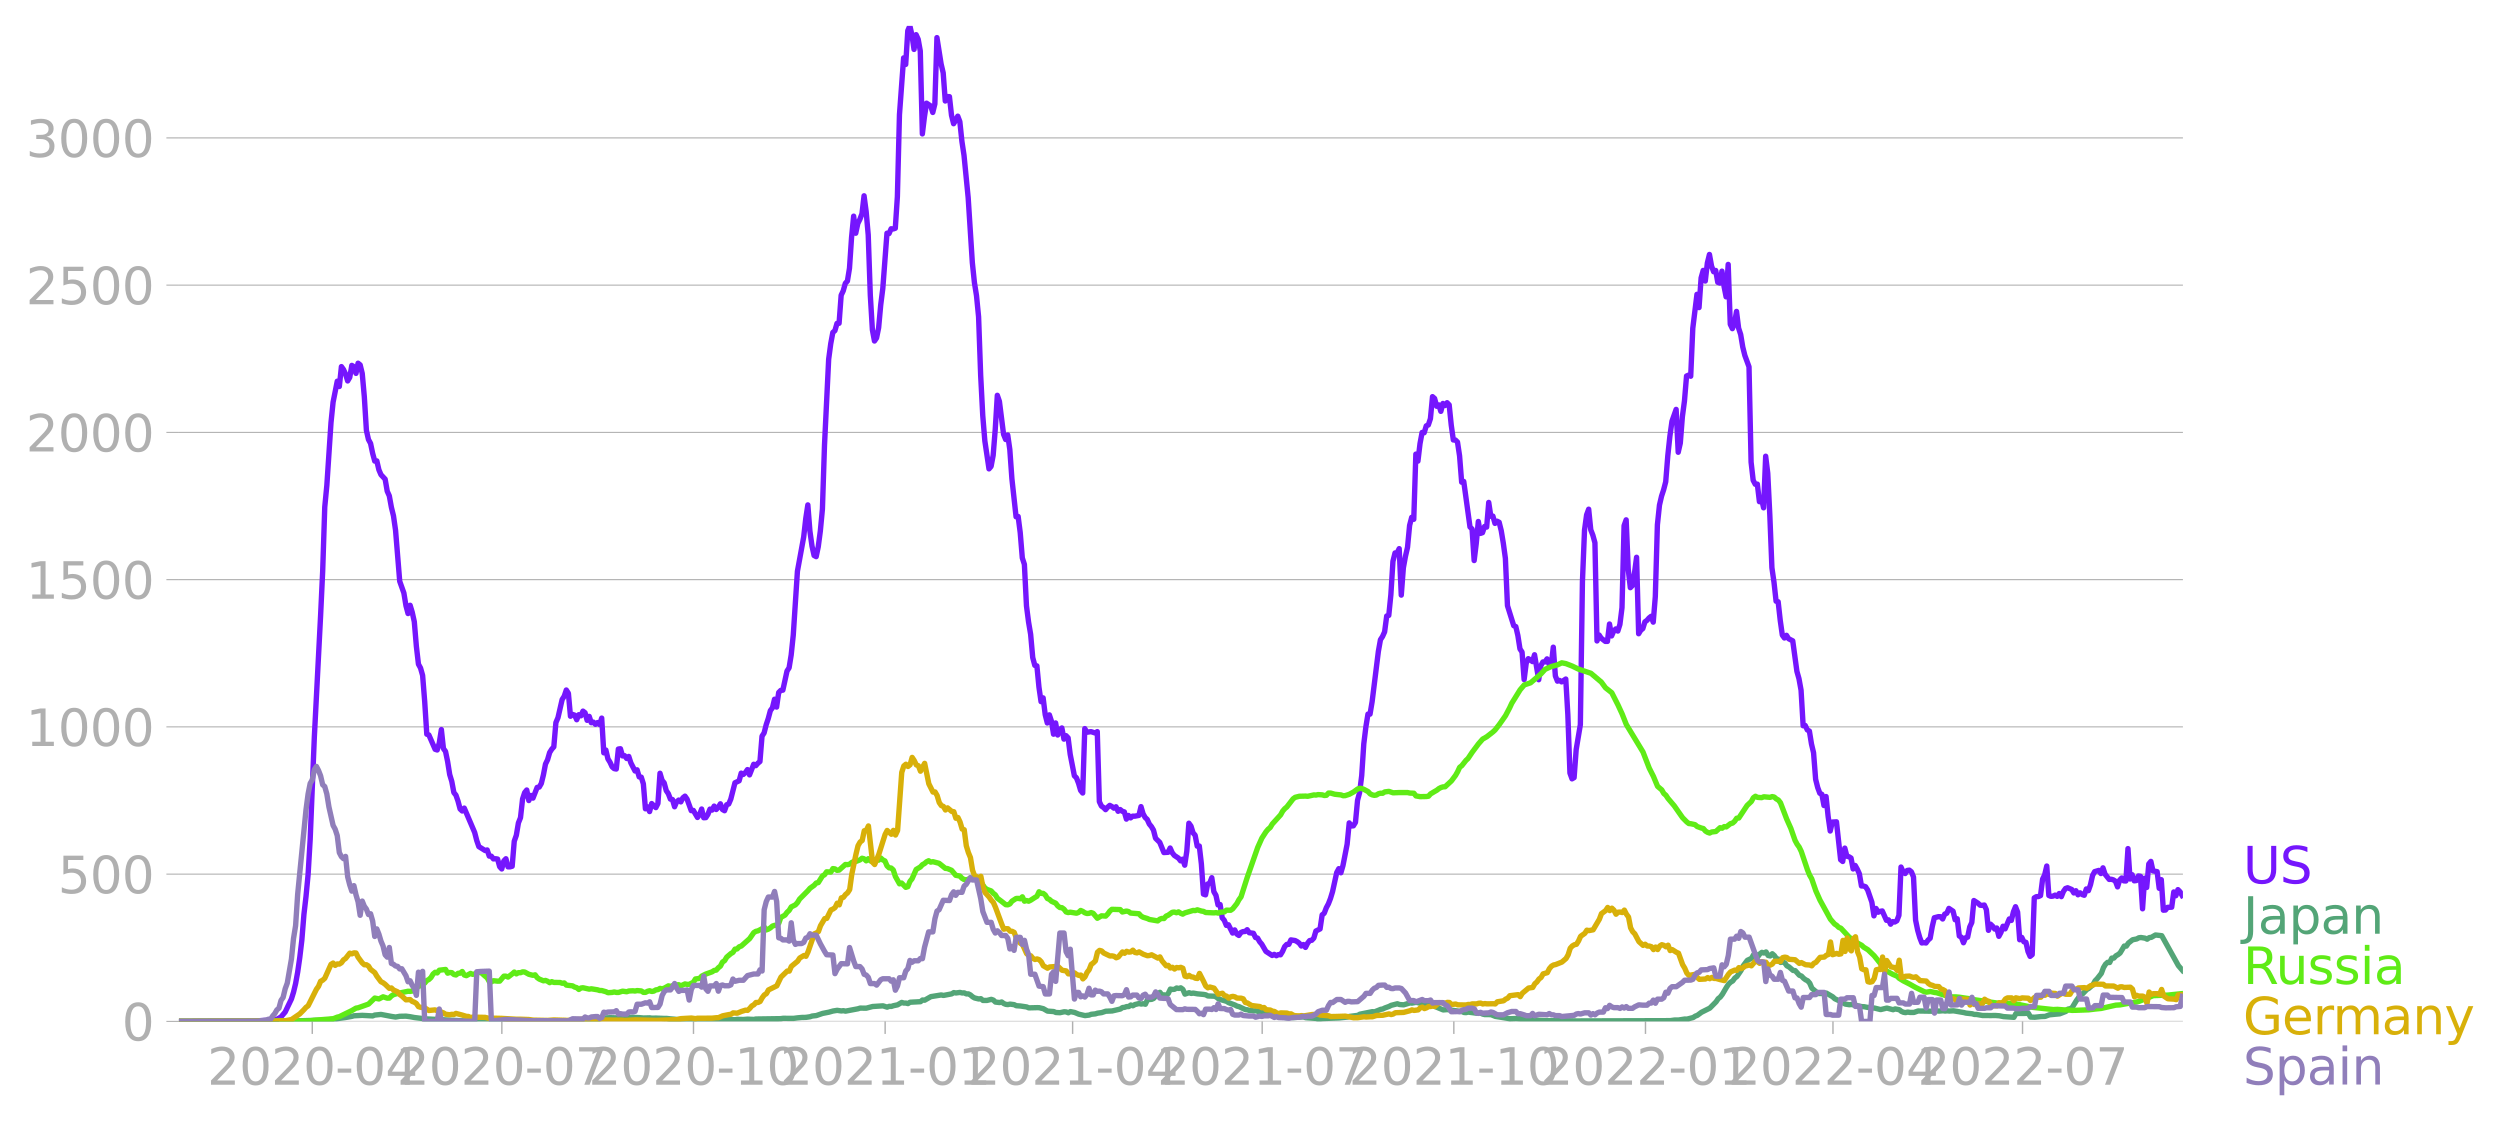 <svg xmlns:xlink="http://www.w3.org/1999/xlink" width="928.157" height="416.199" viewBox="0 0 696.117 312.149" xmlns="http://www.w3.org/2000/svg"><defs><style>*{stroke-linejoin:round;stroke-linecap:butt}</style></defs><g id="figure_1"><path d="M0 312.15h696.117V0H0v312.15z" style="fill:none" id="patch_1"/><g id="axes_1"><path d="M49.83 284.4h558V7.2h-558v277.2z" style="fill:none" id="patch_2"/><g id="matplotlib.axis_1"><g id="xtick_1"><g id="line2d_1"><defs><path id="m22bcfd3577" d="M0 0v3.5" style="stroke:#b0b0b0;stroke-width:.4"/></defs><use xlink:href="#m22bcfd3577" x="86.953" y="284.4" style="fill:#b0b0b0;stroke:#b0b0b0;stroke-width:.4"/></g><g style="fill:#b0b0b0" transform="matrix(.14 0 0 -.14 57.705 302.038)" id="text_1"><defs><path id="DejaVuSans-32" d="M1228 531h2203V0H469v531q359 372 979 998 621 627 780 809 303 340 423 576 121 236 121 464 0 372-261 606-261 235-680 235-297 0-627-103-329-103-704-313v638q381 153 712 231 332 78 607 78 725 0 1156-363 431-362 431-968 0-288-108-546-107-257-392-607-78-91-497-524-418-433-1181-1211z" transform="scale(.016)"/><path id="DejaVuSans-30" d="M2034 4250q-487 0-733-480-245-479-245-1442 0-959 245-1439 246-480 733-480 491 0 736 480 246 480 246 1439 0 963-246 1442-245 480-736 480zm0 500q785 0 1199-621 414-620 414-1801 0-1178-414-1799Q2819-91 2034-91q-784 0-1198 620-414 621-414 1799 0 1181 414 1801 414 621 1198 621z" transform="scale(.016)"/><path id="DejaVuSans-2d" d="M313 2009h1684v-512H313v512z" transform="scale(.016)"/><path id="DejaVuSans-34" d="M2419 4116 825 1625h1594v2491zm-166 550h794V1625h666v-525h-666V0h-628v1100H313v609l1940 2957z" transform="scale(.016)"/></defs><use xlink:href="#DejaVuSans-32"/><use xlink:href="#DejaVuSans-30" x="63.623"/><use xlink:href="#DejaVuSans-32" x="127.246"/><use xlink:href="#DejaVuSans-30" x="190.869"/><use xlink:href="#DejaVuSans-2d" x="254.492"/><use xlink:href="#DejaVuSans-30" x="290.576"/><use xlink:href="#DejaVuSans-34" x="354.199"/></g></g><g id="xtick_2"><use xlink:href="#m22bcfd3577" x="139.736" y="284.4" style="fill:#b0b0b0;stroke:#b0b0b0;stroke-width:.4" id="line2d_2"/><g style="fill:#b0b0b0" transform="matrix(.14 0 0 -.14 110.488 302.038)" id="text_2"><defs><path id="DejaVuSans-37" d="M525 4666h3000v-269L1831 0h-659l1594 4134H525v532z" transform="scale(.016)"/></defs><use xlink:href="#DejaVuSans-32"/><use xlink:href="#DejaVuSans-30" x="63.623"/><use xlink:href="#DejaVuSans-32" x="127.246"/><use xlink:href="#DejaVuSans-30" x="190.869"/><use xlink:href="#DejaVuSans-2d" x="254.492"/><use xlink:href="#DejaVuSans-30" x="290.576"/><use xlink:href="#DejaVuSans-37" x="354.199"/></g></g><g id="xtick_3"><use xlink:href="#m22bcfd3577" x="193.1" y="284.4" style="fill:#b0b0b0;stroke:#b0b0b0;stroke-width:.4" id="line2d_3"/><g style="fill:#b0b0b0" transform="matrix(.14 0 0 -.14 163.852 302.038)" id="text_3"><defs><path id="DejaVuSans-31" d="M794 531h1031v3560L703 3866v575l1116 225h631V531h1031V0H794v531z" transform="scale(.016)"/></defs><use xlink:href="#DejaVuSans-32"/><use xlink:href="#DejaVuSans-30" x="63.623"/><use xlink:href="#DejaVuSans-32" x="127.246"/><use xlink:href="#DejaVuSans-30" x="190.869"/><use xlink:href="#DejaVuSans-2d" x="254.492"/><use xlink:href="#DejaVuSans-31" x="290.576"/><use xlink:href="#DejaVuSans-30" x="354.199"/></g></g><g id="xtick_4"><use xlink:href="#m22bcfd3577" x="246.464" y="284.4" style="fill:#b0b0b0;stroke:#b0b0b0;stroke-width:.4" id="line2d_4"/><g style="fill:#b0b0b0" transform="matrix(.14 0 0 -.14 217.216 302.038)" id="text_4"><use xlink:href="#DejaVuSans-32"/><use xlink:href="#DejaVuSans-30" x="63.623"/><use xlink:href="#DejaVuSans-32" x="127.246"/><use xlink:href="#DejaVuSans-31" x="190.869"/><use xlink:href="#DejaVuSans-2d" x="254.492"/><use xlink:href="#DejaVuSans-30" x="290.576"/><use xlink:href="#DejaVuSans-31" x="354.199"/></g></g><g id="xtick_5"><use xlink:href="#m22bcfd3577" x="298.668" y="284.4" style="fill:#b0b0b0;stroke:#b0b0b0;stroke-width:.4" id="line2d_5"/><g style="fill:#b0b0b0" transform="matrix(.14 0 0 -.14 269.42 302.038)" id="text_5"><use xlink:href="#DejaVuSans-32"/><use xlink:href="#DejaVuSans-30" x="63.623"/><use xlink:href="#DejaVuSans-32" x="127.246"/><use xlink:href="#DejaVuSans-31" x="190.869"/><use xlink:href="#DejaVuSans-2d" x="254.492"/><use xlink:href="#DejaVuSans-30" x="290.576"/><use xlink:href="#DejaVuSans-34" x="354.199"/></g></g><g id="xtick_6"><use xlink:href="#m22bcfd3577" x="351.452" y="284.4" style="fill:#b0b0b0;stroke:#b0b0b0;stroke-width:.4" id="line2d_6"/><g style="fill:#b0b0b0" transform="matrix(.14 0 0 -.14 322.204 302.038)" id="text_6"><use xlink:href="#DejaVuSans-32"/><use xlink:href="#DejaVuSans-30" x="63.623"/><use xlink:href="#DejaVuSans-32" x="127.246"/><use xlink:href="#DejaVuSans-31" x="190.869"/><use xlink:href="#DejaVuSans-2d" x="254.492"/><use xlink:href="#DejaVuSans-30" x="290.576"/><use xlink:href="#DejaVuSans-37" x="354.199"/></g></g><g id="xtick_7"><use xlink:href="#m22bcfd3577" x="404.815" y="284.4" style="fill:#b0b0b0;stroke:#b0b0b0;stroke-width:.4" id="line2d_7"/><g style="fill:#b0b0b0" transform="matrix(.14 0 0 -.14 375.567 302.038)" id="text_7"><use xlink:href="#DejaVuSans-32"/><use xlink:href="#DejaVuSans-30" x="63.623"/><use xlink:href="#DejaVuSans-32" x="127.246"/><use xlink:href="#DejaVuSans-31" x="190.869"/><use xlink:href="#DejaVuSans-2d" x="254.492"/><use xlink:href="#DejaVuSans-31" x="290.576"/><use xlink:href="#DejaVuSans-30" x="354.199"/></g></g><g id="xtick_8"><use xlink:href="#m22bcfd3577" x="458.179" y="284.4" style="fill:#b0b0b0;stroke:#b0b0b0;stroke-width:.4" id="line2d_8"/><g style="fill:#b0b0b0" transform="matrix(.14 0 0 -.14 428.931 302.038)" id="text_8"><use xlink:href="#DejaVuSans-32"/><use xlink:href="#DejaVuSans-30" x="63.623"/><use xlink:href="#DejaVuSans-32" x="127.246"/><use xlink:href="#DejaVuSans-32" x="190.869"/><use xlink:href="#DejaVuSans-2d" x="254.492"/><use xlink:href="#DejaVuSans-30" x="290.576"/><use xlink:href="#DejaVuSans-31" x="354.199"/></g></g><g id="xtick_9"><use xlink:href="#m22bcfd3577" x="510.383" y="284.4" style="fill:#b0b0b0;stroke:#b0b0b0;stroke-width:.4" id="line2d_9"/><g style="fill:#b0b0b0" transform="matrix(.14 0 0 -.14 481.135 302.038)" id="text_9"><use xlink:href="#DejaVuSans-32"/><use xlink:href="#DejaVuSans-30" x="63.623"/><use xlink:href="#DejaVuSans-32" x="127.246"/><use xlink:href="#DejaVuSans-32" x="190.869"/><use xlink:href="#DejaVuSans-2d" x="254.492"/><use xlink:href="#DejaVuSans-30" x="290.576"/><use xlink:href="#DejaVuSans-34" x="354.199"/></g></g><g id="xtick_10"><use xlink:href="#m22bcfd3577" x="563.167" y="284.4" style="fill:#b0b0b0;stroke:#b0b0b0;stroke-width:.4" id="line2d_10"/><g style="fill:#b0b0b0" transform="matrix(.14 0 0 -.14 533.919 302.038)" id="text_10"><use xlink:href="#DejaVuSans-32"/><use xlink:href="#DejaVuSans-30" x="63.623"/><use xlink:href="#DejaVuSans-32" x="127.246"/><use xlink:href="#DejaVuSans-32" x="190.869"/><use xlink:href="#DejaVuSans-2d" x="254.492"/><use xlink:href="#DejaVuSans-30" x="290.576"/><use xlink:href="#DejaVuSans-37" x="354.199"/></g></g></g><g id="matplotlib.axis_2"><g id="ytick_1"><path d="M49.83 284.4h558" clip-path="url(#pd53bd23b04)" style="fill:none;stroke:#b0b0b0;stroke-width:.3;stroke-linecap:square" id="line2d_11"/><g id="line2d_12"><defs><path id="m70ed73d03b" d="M0 0h-3.5" style="stroke:#b0b0b0;stroke-width:.3"/></defs><use xlink:href="#m70ed73d03b" x="49.83" y="284.4" style="fill:#b0b0b0;stroke:#b0b0b0;stroke-width:.3"/></g><use xlink:href="#DejaVuSans-30" style="fill:#b0b0b0" transform="matrix(.14 0 0 -.14 33.922 289.719)" id="text_11"/></g><g id="ytick_2"><path d="M49.83 243.4h558" clip-path="url(#pd53bd23b04)" style="fill:none;stroke:#b0b0b0;stroke-width:.3;stroke-linecap:square" id="line2d_13"/><use xlink:href="#m70ed73d03b" x="49.83" y="243.399" style="fill:#b0b0b0;stroke:#b0b0b0;stroke-width:.3" id="line2d_14"/><g style="fill:#b0b0b0" transform="matrix(.14 0 0 -.14 16.108 248.718)" id="text_12"><defs><path id="DejaVuSans-35" d="M691 4666h2478v-532H1269V2991q137 47 274 70 138 23 276 23 781 0 1237-428 457-428 457-1159 0-753-469-1171Q2575-91 1722-91q-294 0-599 50Q819 9 494 109v635q281-153 581-228t634-75q541 0 856 284 316 284 316 772 0 487-316 771-315 285-856 285-253 0-505-56-251-56-513-175v2344z" transform="scale(.016)"/></defs><use xlink:href="#DejaVuSans-35"/><use xlink:href="#DejaVuSans-30" x="63.623"/><use xlink:href="#DejaVuSans-30" x="127.246"/></g></g><g id="ytick_3"><path d="M49.83 202.399h558" clip-path="url(#pd53bd23b04)" style="fill:none;stroke:#b0b0b0;stroke-width:.3;stroke-linecap:square" id="line2d_15"/><use xlink:href="#m70ed73d03b" x="49.83" y="202.399" style="fill:#b0b0b0;stroke:#b0b0b0;stroke-width:.3" id="line2d_16"/><g style="fill:#b0b0b0" transform="matrix(.14 0 0 -.14 7.2 207.717)" id="text_13"><use xlink:href="#DejaVuSans-31"/><use xlink:href="#DejaVuSans-30" x="63.623"/><use xlink:href="#DejaVuSans-30" x="127.246"/><use xlink:href="#DejaVuSans-30" x="190.869"/></g></g><g id="ytick_4"><path d="M49.83 161.398h558" clip-path="url(#pd53bd23b04)" style="fill:none;stroke:#b0b0b0;stroke-width:.3;stroke-linecap:square" id="line2d_17"/><use xlink:href="#m70ed73d03b" x="49.83" y="161.398" style="fill:#b0b0b0;stroke:#b0b0b0;stroke-width:.3" id="line2d_18"/><g style="fill:#b0b0b0" transform="matrix(.14 0 0 -.14 7.2 166.717)" id="text_14"><use xlink:href="#DejaVuSans-31"/><use xlink:href="#DejaVuSans-35" x="63.623"/><use xlink:href="#DejaVuSans-30" x="127.246"/><use xlink:href="#DejaVuSans-30" x="190.869"/></g></g><g id="ytick_5"><path d="M49.83 120.397h558" clip-path="url(#pd53bd23b04)" style="fill:none;stroke:#b0b0b0;stroke-width:.3;stroke-linecap:square" id="line2d_19"/><use xlink:href="#m70ed73d03b" x="49.83" y="120.397" style="fill:#b0b0b0;stroke:#b0b0b0;stroke-width:.3" id="line2d_20"/><g style="fill:#b0b0b0" transform="matrix(.14 0 0 -.14 7.2 125.716)" id="text_15"><use xlink:href="#DejaVuSans-32"/><use xlink:href="#DejaVuSans-30" x="63.623"/><use xlink:href="#DejaVuSans-30" x="127.246"/><use xlink:href="#DejaVuSans-30" x="190.869"/></g></g><g id="ytick_6"><path d="M49.83 79.396h558" clip-path="url(#pd53bd23b04)" style="fill:none;stroke:#b0b0b0;stroke-width:.3;stroke-linecap:square" id="line2d_21"/><use xlink:href="#m70ed73d03b" x="49.83" y="79.396" style="fill:#b0b0b0;stroke:#b0b0b0;stroke-width:.3" id="line2d_22"/><g style="fill:#b0b0b0" transform="matrix(.14 0 0 -.14 7.2 84.715)" id="text_16"><use xlink:href="#DejaVuSans-32"/><use xlink:href="#DejaVuSans-35" x="63.623"/><use xlink:href="#DejaVuSans-30" x="127.246"/><use xlink:href="#DejaVuSans-30" x="190.869"/></g></g><g id="ytick_7"><path d="M49.83 38.396h558" clip-path="url(#pd53bd23b04)" style="fill:none;stroke:#b0b0b0;stroke-width:.3;stroke-linecap:square" id="line2d_23"/><use xlink:href="#m70ed73d03b" x="49.83" y="38.396" style="fill:#b0b0b0;stroke:#b0b0b0;stroke-width:.3" id="line2d_24"/><g style="fill:#b0b0b0" transform="matrix(.14 0 0 -.14 7.2 43.715)" id="text_17"><defs><path id="DejaVuSans-33" d="M2597 2516q453-97 707-404 255-306 255-756 0-690-475-1069Q2609-91 1734-91q-293 0-604 58T488 141v609q262-153 574-231 313-78 654-78 593 0 904 234t311 681q0 413-289 645-289 233-804 233h-544v519h569q465 0 712 186t247 536q0 359-255 551-254 193-729 193-260 0-557-57-297-56-653-174v562q360 100 674 150t592 50q719 0 1137-327 419-326 419-882 0-388-222-655t-631-370z" transform="scale(.016)"/></defs><use xlink:href="#DejaVuSans-33"/><use xlink:href="#DejaVuSans-30" x="63.623"/><use xlink:href="#DejaVuSans-30" x="127.246"/><use xlink:href="#DejaVuSans-30" x="190.869"/></g></g></g><path d="m49.83 284.4 20.301-.082 2.9-.152 1.16-.012 1.16-.117 1.741-.211 1.16-.668 1.16-1.37 1.74-3.632.58-1.874.58-2.413.58-3.198.58-4.042.58-4.873.58-7.146.58-5.002.58-6.092.58-9.793 1.16-28.536 1.74-33.75.58-12.37.58-17.888.581-6.033 1.16-17.49.58-5.67 1.16-5.834.58 1.465.58-5.53.58.809.58 1.288.58 1.886.58-.984.58-3.338.58.351.58 1.863.58-2.823.58.468.58 2.39.58 6.466.58 9.372.58 2.565.58 1.066.58 2.765.58 2.155.581-.046.58 2.483.58 1.359 1.16 1.242.58 3.35.58 1.3.58 3.187.58 2.366.58 4.03 1.16 14.21 1.16 3.256.58 3.538.58 2.179.58-2.296.58 1.92.58 2.637.58 6.876.58 4.967.58 1.066.58 2.062.58 7.286.58 9.079.581.21 1.74 3.995.58.188.58-1.957.58-3.725.58 5.295.58.797.58 2.8.58 3.631.58 1.91.58 3.104.58.726.58 1.664.58 2.19.58.55.58-.796 2.9 6.795.58 2.249.581 1.675 1.74 1.09.58-.153.58 1.71.58.024.58.75.58-.047.58.093.58 2.133.58.62.58-2.237.58-.598.58 2.25h.58l.58-.164.58-6.97.58-1.652.58-3.444.58-1.453.58-5.213.58-1.78.58-.715.581 2.929.58-1.418.58.738 1.16-2.975.58-.094.58-1.007.58-2.367.58-3.034.58-1.195.58-2.015.58-.925.58-.656.58-6.76.58-1.358 1.16-5.06.58-.926.58-1.722.58.902.58 6.396.58-.504.58.2.58 1.276.581-1.394.58.305.58-1.3.58.444.58 2.11.58-1.09.58 1.757.58-.164.58.62.58-.491.58.562.58-1.804.58 9.664.58-.773.58 2.46.58.937.58 1.266.58.515.58.105.58-5.564.58-.082.58 1.992.58-.059.58.773.581-.562.58 1.792 1.16 2.25.58-.317.58 1.968.58.07.58 1.851.58 6.959.58-.55.58 1.323.58-2.226 1.16 1.125.58-1.148.58-8.411.58 1.968.58.703.58 2.155.58.855.58 1.511.58.13.58 2.002.58-1.382.581-.48.58.504.58-1.137.58-.457.58.82 1.16 3.21.58-.07 1.16 1.968.58-.762.58-1.581.58 2.425.58-.035.58-.902.58-1.465.58.27.58-1.101.58.937.58-.621.58-.96.58 1.58.58.34.58-1.651.581-.223.58-1.359 1.16-4.545 1.16-.55.58-2.132.58.363.58-.516.58-.832.58 1.465 1.16-2.952.58.386.58-.667.58-.492.58-7.064.58-.89.58-2.285.58-1.745.58-2.18.58-.784.58-2.39.58 2.179.581-4.053.58-.586.58-.07 1.16-5.33.58-.89.58-3.574.58-5.54 1.16-17.783 1.74-9.512.58-5.155.58-3.795.58 7.321.58 4.147.58 2.613.58.316.58-2.753.58-4.381.58-6.092.58-17.817 1.161-23.921.58-4.335.58-3.116.58-.515.58-2.003.58-.036.58-7.813.58-1.23.58-2.085.58-.633.58-3.561.58-8.599.58-5.904.58 4.745.58-2.706.58-1.172.58-1.534.58-5.002.58 4.346.58 6.548.58 16.763.58 9.665.58 3.104.58-.843.581-2.859.58-6.349.58-4.58 1.16-15.381.58.093.58-1.335.58.059.58-.2.58-8.762.58-22.855 1.16-15.815.58 1.816.58-9.395.58-1.347.58 2.589.58 3.971.58-4.1.58 1.289.58 3.256.58 23.078.58-4.768.58-3.784 1.161.773.58 1.804.58-2.366.58-18.462 1.16 7.322.58 2.495.58 7.825.58-1.23.58.023.58 5.202.58 2.33.58-.936.58-1.16.58 1.523.58 5.506.58 3.854 1.16 11.785 1.16 18.098.58 5.565.58 3.631.581 5.893.58 16.295.58 11.187.58 7.064 1.16 7.802.58-.68.58-3.08.58-7.229.58-9.488.58 1.687 1.16 9.172.58 1.44.58-1.253.58 4.054.58 8.118 1.16 10.601.58-.082.58 4.51.58 7.03.58 1.791.58 11.563.581 4.486.58 3.433.58 6.466.58 2.179.58.14.58 5.952.58 4.006.58-1.043.58 4.674.58 2.308.58-2.25.58 1.77.58 3.608.58-3.128.58 3.35.58-1.558.58-.398.58 3.104.58-.96.58.62.58 4.581 1.16 5.963.58.574.581 1.511.58 2.003.58.715.58-17.935.58 1.019 1.16-.176 1.16.387.58-.387.58 19.505.58 1.23.58.387.58.597.58-.68.58-.503.58.316.58.457.58-.387.58 1.254.58-.48.58.48.58.176.58 2.003.581-1.008.58.668.58-.48.58.011 1.16-.222.58-2.437.58 1.992.58 1.03.58.54.58 1.288.58.703.58.984.58 2.273 1.16 1.136 1.16 2.835 1.16-.07.58-1.184.58 1.312.58.738 1.161.762.58.75.58-.457.58 1.663.58-3.877.58-7.802.58.796.58 1.875.58.667.58 3.046.58-.035.58 4.967.58 8.423.58.199.58-3 .58-.257.58-1.511.58 3.9.58 1.008.58 2.671.58-.105.58 3.702.58.68.58 1.417.581-.164 1.16 2.296.58-.867.58 1.148.58.386.58-.82.58-.246.58-.035.58-.492.58.844 1.16.152.58 1.171.58.176.58 1.007.58.68 1.16 2.003 1.74 1.136.58-.304.58.375.581-.317.58.059.58-.949.58-1.335.58-.61.58-.023.58-1.23 1.16.176.58.304.58.434.58.785.58-.41.58.796.58-1.148.58-.75.58-.082.58-.609.58-1.968 1.16-.585.58-3.913.58-.457.58-1.523.581-1.09.58-1.499.58-1.91 1.16-5.318.58-1.066.58 1.137.58-2.015 1.16-5.94.58-5.927.58.855.58-.047.58-.949.58-6.15.58-2.202.58-4.686.58-8.832.58-4.721.58-3.562h.58l.58-3.467 1.74-13.999.581-3.257.58-.89.58-1.3.58-4.405.58-.176.58-5.751.58-9.302.58-2.33.58-.024.58-1.172.58 12.933.58-7.59.58-3.187.58-2.53.58-6.104.58-2.237.58.539.58-18.146.58 1.944.58-4.873.58-3.104.58.082.58-1.921.58-.258.581-1.757.58-6.115.58.504.58 2.167.58-.375.58 1.792.58-2.19.58.574.58-.785.58.597.58 5.635.58 4.135.58.023.58.563.58 3.854.58 7.321.58-.21 1.74 12.675.58.574.58 8.774.58-4.721.58-6.15.581 3.315.58-.2.58-1.721.58.164.58-6.865.58 3.854.58-.047.58 2.027.58-.61.58.294.58 2.33.58 3.503.58 4.218.58 13.178 1.74 5.565.58.258.58 2.506.58 3.714.58.878.58 7.662.58-4.557.58-1.265.581.34.58.468.58-1.898 1.16 6.947.58-3.866.58-1.078.58-.011.58-.844.58 1.523.58.34.58-5.12.58 8.002.58 1.452.58-.21.58.41 1.16-.786.58 9.993.58 16.178.58 1.616.58-.34.58-7.825 1.161-6.923.58-39.841.58-14.327.58-4.24.58-1.582.58 5.728.58 1.5.58 2.109.58 27.341.58-1.652.58.879 1.16.902h.58l.58-4.838.58 3.315.58-1.3.58-.644.58.585.58-1.85.58-4.651.58-22.832.58-1.628.58 13.764.581 5.12.58-.586.58-3.444.58-4.428.58 21.285.58-.96.58-.48.58-1.864.58-.421.58-.668.58-.457.58 1.617.58-7.1.58-19.996.58-5.494.58-2.495.58-1.769.58-2.237.58-7.24.58-5.424.58-4.182 1.16-3.292.58 11.926.581-2.542.58-7.38.58-4.358.58-6.947.58-.246.58.305.58-13.355 1.16-9.442.58 3.679.58-8.26.58-2.084.58 2.952.58-5.026.58-2.366.58 3.21.58 1.593.58-.352.58 3.304.58.21.58-3.315.58 4.183.58 2.963.58-9.02.581 16.658.58 1.218.58-1.358.58-3.433.58 4.65.58 1.782.58 3.49.58 2.332 1.16 3.163.58 26.533.58 5.072.58 1.101.58-.035.58 4.885.58-.855.58 2.565.58-14.361.58 4.72.58 11.727.58 14.608.58 4.03.58 5.283.58.152.581 5.201.58 4.089.58.796.58-.738.58.937 1.16.598 1.16 8.493.58 2.05.58 3.21.58 9.887.58-.07.58 1.23.58.327.58 3.585.58 2.437.58 7.415.58 2.296.58 1.57.58.316.58 3.104.58-2.495.58 5.53.581 4.064.58-2.483 1.16-.07 1.16 10.554.58.48.58-3.713.58 2.25.58.151.58.364.58 3.034.58-.96.58 1.03.58 1.277.58 3.385.58.024.58.21.58.914 1.16 3.374.58 3.807.58-2.05.58 1.043.581-.246.58-.106 1.16 2.601.58-.129.58 1.207.58-.715.58.106.58-.34.58-1.511.58-13.448.58 1.312.58.492.58-.856.58-.082.58.469.58 1.43.58 12.007.58 2.823.58 2.038.58 1.5.58-.083.58.094.58-.808.581-.516.58-3.233.58-2.472 1.16-.304.58.023.58.621.58-1.359.58-.246.58-1.335 1.16.785.58 2.378.58-.281.58 4.803.58.34.58 1.534.58-1.37.58-.188.58-2.823.58-1.265.58-6.104 1.16.75.581.55.58.047.58-.093.58 1.3.58 5.74.58-1.71.58.562.58.797.58-.293.58 2.308.58-1.078.58-1.722.58.726 1.16-2.753.58.399.58-2.402.58-1.406.58 1.5.58 7.696.58-.656.58 1.218.58.153.58 2.577.581 1.335.58-.48.58-15.803.58-.34.58-.035.58-.269.58-4.58.58-1.207.58-2.437.58 8.189.58.246.58-.059.58-.28.58.339.58-.785.58.867.58-1.441.58-.82.58-.21 1.16.48.58.96.58-.61.58 1.125.581-.538.58.468.58.2.58-1.746.58.468.58-1.663.58-2.566.58-1.066 1.16-.34.58.868.58-1.582.58 1.769 1.16 1.453.58-.047.58.175.58.375.58 1.57.58-1.874.58-.598.58.797.58.035.58-9.008.581 8.457.58-1.194.58 1.698.58-.07.58-1.277.58.082.58 9.055.58-8.516.58 2.577.58-6.537.58-.714.58 2.636 1.16.21.58 4.64.58-2.402.58 8.493.58-.035.58-.75 1.16-.047.58-4.24.58 1.042.58-1.687.581.598.58 1.019h0" clip-path="url(#pd53bd23b04)" style="fill:none;stroke:#7516fd;stroke-width:1.5;stroke-linecap:square" id="line2d_25"/><path d="m49.83 284.4 24.942-.094 2.9-.14 2.9.07 2.32.012 8.121-.235 3.48-.456 1.74-.235 1.74-.316.58-.164 2.32-.117 2.9.152.58-.234 1.741-.176 2.9.55 1.16.176 1.16-.21 1.74-.036 1.16.153 1.16.222 2.9.363 11.022.574 2.9-.035.58-.175 2.32.035 1.16-.047.58.222 2.32.036 3.48.058 2.9-.023 9.862-.082 1.74-.059 1.16.035 4.06-.246 2.9-.082 2.32-.363 1.16-.105 1.16-.059 2.9.082 2.901-.187 2.32.093 1.16.106 1.74-.047.58.094 1.16-.024 2.32.094.58-.012 1.16.13 1.16.093.58.082h1.161l2.32-.047 2.9-.012 1.16.082 5.22.14 1.16-.14 1.741.012.58.023.58-.093 1.74.035 1.16-.094 1.74.082.58-.117 6.961-.105.58-.094 2.9.023 1.16-.152 1.16-.105 1.16-.024 1.16-.176.58-.199 1.16-.129 1.74-.597 1.741-.34 1.16-.328 1.16-.187 1.16.164.58-.07.58.128 3.48-.656.58-.187 1.74.012 1.74-.457 2.901-.188 1.16.364.58-.235.58.035.58-.199 1.16-.246 1.16-.668.58.176h.58l.58.14.58-.374 2.9-.152.58-.469.58.059 1.741-.996 2.9-.469.58.14 2.32-.444.58-.352.58.106 1.16-.153.58.153.58-.035.58.292.58-.011.58.304.58.504.58.34 1.161.28.58-.081.58.492 1.16-.012 1.16-.293.58.2.58.55 1.16.14.58-.163.58.433.58.234.58.059.58-.129 1.16.152.58.293 1.16.082 1.74.258.581.258 2.32-.059.58.012 1.16.28 1.16.669 1.74.129.58.257 1.16.059 1.16-.258.58.047.58.234.58-.328 1.16.235 1.161.48 1.74.398 1.16-.14.58-.223 1.16-.117.58-.188 1.16-.164 1.16-.386 1.74-.07 1.16-.27 1.16-.27.58-.41.58-.058.58-.21.581-.013.58-.421.58.199.58-.34 1.16-.28.58.151.58-.105.58.152.58-1.277 1.16-.082.58-.257.58-.738 1.16-.961.58.785.58-.094.58.211.58-.597.58-1.207.58.105.58-.046.58-.364.581.13.58-.176.58.433.58 1.312 1.16-.387.58.2.58-.094 1.16.21 1.74.165.58.105.58.316 1.74.07.58.2.58.468.58.27 1.16.316.58.176.581.375 1.74.644.58.316.58.14 1.74.82.58.06.58.199.58-.012.58.117.58-.035 6.381 1.699 1.16-.024.58.188.58.046 1.16-.128.58.117 2.32-.164h.58l.58.187 2.9.211.58.14 1.16-.105 4.641-.176 2.32-.234.58-.187 2.32-.293.58-.328 3.48-.703.58.059 1.16-.457.581-.246.58-.094.58-.293 1.16-.422.58-.304 1.74-.445.58.21 1.16.094 1.74-.527.58.047 1.16-.223 1.16.258.58.293.58.047 1.16-.082.581.304.58.094 2.9 1.207 1.16-.094 4.06.55.58.258.58.035.58-.14 2.32.304.58-.082.581.07.58.27.58.129h1.16l.58.023 1.16.469 1.74.281 2.32.375 1.74-.059 1.74.082 3.481.317 2.9.199 1.74-.012 4.06.024 2.9.07 26.103-.082 1.16-.164 1.16-.012 1.74-.27.58.024 1.74-.445.58-.387.58-.222 1.16-.855 2.32-1.16 1.74-1.757.58-.867.58-.445.58-.762 1.16-1.98.58-.866.581-.55.58-.34.58-.809.58-.422 1.16-1.698.58-1.254 1.16-1.558 1.16-.539.58-1.007.58-.187.58.761.58-.797.58-.445.58.176.58-.293.58.984.58.129.58-.61.58.516.58.844.58.14.581.914.58-.129.58.258.58.82.58.293 1.16.995.58.047 1.16 1.3.58.2.58.62.58.434.58.281.58.68.58 1.37 1.74 1.488 1.74.012.58-.117 1.741 1.019.58.539 1.16.55.58.2 1.16.737 1.16.176.58-.059 2.9.598.58.012 1.16.222.58-.058.58.21h.58l1.741.434 1.74-.422 1.74.457.58-.222 1.16.222.58.469.58.246.58.093.58-.152.58.094 1.16.012 1.16-.41 4.061.07 1.16-.117.58.082 1.16-.094.58.082.58-.07.58.07 1.16-.07 2.9.492.58.152 1.74.187.58.176h.58l1.741.305h1.16l1.16.011 1.16-.023 1.16.082 1.16.234 2.9.2.58-1.067 3.48-.035.581 1.031 1.16.047 1.74-.187 1.16-.047 1.16-.434 1.74-.175 1.16-.106 1.74-.68.58-.644.58-.093.58-.34 1.16-1.91 1.161-1.593.58-.304 1.16-1.207.58-.328 1.16-1.019.58-1.078.58-.597 1.16-1.476.58-1.582.58-.96.58-.527.58.046.58-1.218.58-.012.58-.632.58-.328.58-.457 1.16-1.933.58.023.58-.855 1.161-.913 1.16-.235.58-.316.58-.082 1.16.187.58.282.58-.434.58-.082 1.16-.656 1.74.2 4.64 8.34 1.161 1.347h0" clip-path="url(#pd53bd23b04)" style="fill:none;stroke:#53a577;stroke-width:1.5;stroke-linecap:square" id="line2d_26"/><path d="m49.83 284.4 35.963-.094 1.74-.222 5.22-.422 1.16-.445.58-.129 3.48-1.699 1.16-.68.58-.093 2.9-1.03 1.74-1.676 1.161.246 1.16-.597 1.16.375.58-.024.58-.597.58-.352 1.16-.351 2.9-.598.58.036.58-.094 1.74-1.289.58-.234.58-.691.58-.012.58-.691.581-.305.58-.55.58-.96.58-.493.58.176.58-.75 1.74-.21.58 1.03.58-.187.58.047.58.515.58.129.58-.457.58-.047.58-.457.58.973.58.175 1.16-.62.58.257.58-.117.58.023.581-.55.58.117 1.16 1.03.58.47.58 1.066.58.058.58-.316 1.16.117.58-.012 1.16-1.37h.58l.58.246 1.16-.879.58-.515.58.503.58-.34.58.024.58-.246.58.047 1.161.632 1.16.293.58-.14.58.773.58.41 1.16.48.58-.105.58.234.58.387.58-.281.58.21 1.74.024.58.222.58-.093.58.597 1.74.211.58.34.58.164.581.492.58-.399.58-.07 1.74.387.58-.094 1.74.281.58.188.58.011 1.16.328.58.281 1.16-.082.58-.128.58.128.58.012 1.16-.363 1.16.164.581-.21 1.16-.06.58.07.58-.128 1.16.105.58.387.58.012.58-.305.58-.152.58.199.58-.094.58-.351.58-.07.58-.34.58.129.58-.188 1.16-.644.58.14.58-.175.58-.059.58-.175.581-.047.58.304 1.16-.527.58.129.58-.023 1.16-.563.58-.925 1.16-.152.58-.645 1.16-.574 1.74-.62.58-.387.58-.094.58-.656.58-.457.58-1.136.58-.375.58-.972 1.161-.996.58-.328.58-.914.58-.058.58-.598.58-.199 2.32-2.062 1.16-1.675.58-.363.58-.129 1.16-.597.58-.492.58.82.58-.211.58-.363.58-.504.58-.187.58-.07.581-.493.58-1.64 1.16-.656.58-.785.58-.527.58-.96 1.16-.586.58-.633.58-.96 2.32-2.331.58-.68 1.16-.832.58-.644.58-.117 1.16-1.851.58-.328.58-.82 1.161.082.58-.972.58.082.58.398.58-.07 1.74-1.558.58.058.58-.14.58-.445.58-.293.58-.012 1.16-.445.58-.457.58.152.58.563.58-.586.58.597.58.235.58-.504 1.161.058.58-.574.58.527.58.282.58 1.37.58.54.58.07.58.527.58 1.804 1.16 2.061.58-.222 1.16 1.195.58-.188.58-1.452.58-.727 1.16-2.612 1.16-.691.58-.633.58-.316.58-.504.581-.28.58.386.58-.13 1.74.458 1.16.925.58.48.58.059 1.16.48 1.16 1.394 1.16.211.58.621.58.34.58.082.58-.13.58-.397.58.222 1.16-.047.581.153 1.74 2.46.58.41 1.16.421.58.656.58.446.58.948 1.16.867 1.16.914.58.047.58-.258.58-.761 1.16-.75.58-.023.58.105.58-.539.58 1.207.58-.176.581.187.58-.28 1.16-.75.58-.34.58-1.254.58.446h.58l.58.456.58.961.58.258.58.527 1.16.527.58.761.58.446.58.046.58.422.58.762.58.175.58-.105 1.74.281.581-.223.58-.538.58.257.58.387.58.199.58-.047.58-.21.58.198 1.16 1.383 1.16-.68 1.16.082.58-.585.58-.809.58-.492 2.32.07.58.668 1.16-.257.581.14.58.422 2.32.187.58.645.58.328 1.16.351.58.27 2.32.398.58-.48.58-.211.58.035.58-.68.58-.246 1.16-.82.58-.058.58.187.581-.246.58.387.58.246.58-.34 2.32-.691.58.047.58-.223 1.16.352.58.093.58.305 2.32.105.58-.07.58.129.58-.234 1.16-.106.58-.48 1.161.035.58-.398 1.16-1.465.58-1.077.58-.797 1.74-5.447 2.9-8.306 1.16-2.589 1.16-1.792.58-.691.58-.48.58-.973 2.321-2.553.58-1.043.58-.68.58-.48 1.74-2.26.58-.422 1.16-.293 1.74-.047.58.058 1.74-.386.58.047.58-.14 1.16.081.58.176.58-.059.581-.62h.58l1.16.327 1.74.188.58.222.58-.023 1.16-.375 1.16-.632 1.16-.844.58-.187.58.058.58.235 1.16.62.58.633.58.281.58.129.58-.082.58-.363.581-.152.58.023.58-.375 1.16-.152 1.16.398 1.74-.07h2.32l.58.14 1.16.047.58.75 1.16.2 1.74-.036.58-.082.581-.644 1.16-.691.58-.328.58-.457.58-.305.58-.176.58-.035 1.74-1.616 1.16-1.547.58-1.019.58-1.253.58-.434 1.16-1.464.58-.539 1.16-1.734 1.74-2.33 1.161-1.325 1.16-.667 1.74-1.36.58-.538 1.16-1.488 1.74-2.483 1.16-2.203.58-1.253 2.32-3.737 1.16-1.37 1.741-.575 2.32-1.98.58-.515 1.16-1.265 1.74-.785 1.74-.48 1.16-.55 1.16.222 1.74.68 1.74.843 3.481 1.171 2.9 2.449 1.16 1.581 1.74 1.37 1.74 3.421 1.16 2.519 1.16 2.929 4.641 7.65 1.74 4.497 1.16 2.285 1.16 2.776 1.16.984.58 1.008.58.492.58.878 1.74 2.05 2.321 3.315 1.16 1.172.58.457.58.058 1.16.258.58.515 1.16.422.58.152.58.692.58.351.58.2.58-.294 1.16-.14 1.16-1.055.58.141.58-.445.58.082 1.161-.902.58-.152.58-.516.58-.843.58-.059 2.32-3.502 1.16-1.09.58-1.054.58-.41.58.304 1.16.082.58-.246 1.74.164.58-.21.58.117.58.515.58.316.581.75 1.74 4.557 1.16 2.6 1.16 3.316.58 1.078.58.808.58 1.206 1.74 5.167.58 1.429.58 1.007 1.16 3.374 1.16 2.6 2.901 5.296 1.16 1.335.58.375.58.574.58.21 2.32 2.496 1.74 1.335 1.74.937.58.54 1.16.702 1.74 1.675 2.321 2.906 1.16 1.358 1.74.938 1.16.492.58.585 1.16.715 1.74.89 1.74.973 2.32 1.136.58.152 1.161-.187 1.16.27.58.07 2.32.737 1.16.223.58.21 1.16-.023 1.16.106 2.9.433 1.16.246 6.961 1.02 4.64.14 4.641.972 5.8.621 1.16-.058 1.74.14 1.16.024 1.16.117 1.16-.024 3.481-.128 1.74-.211 1.74-.176 4.06-.914 1.16-.07 2.32-.422 1.161-.164 1.74-.363 4.06-1.628 4.06-.153 4.061-.421h0" clip-path="url(#pd53bd23b04)" style="fill:none;stroke:#5feb16;stroke-width:1.5;stroke-linecap:square" id="line2d_27"/><path d="m49.83 284.4 26.682-.094 1.16-.023 1.74-.059 1.74-.328 2.32-1.581 1.16-1.172.58-.656.58-.41 2.32-4.627.58-.808.58-1.406.58-.304.58-.528 1.741-3.889.58-.351.58.644.58-.398.58.035.58-.363.58-.809.58-.386 1.16-1.476.58.187.58-.28.58.046.58 1.171 1.16 1.582.58.515h.58l.58.363.58.926 1.16.89.581.996 1.16 1.558.58.281.58.434 1.16 1.124.58-.105.58.562 1.16.515.58.75.58.398 1.16 1.078 1.16-.07.58.515.58.211.58.375.58.867.58.176 1.16.152 1.161.738 1.74-.164.58.234.58-.011.58.398.58.21.58.376 1.16.152.58-.129.58.059.58-.305 1.74.457 1.16.363.58.023.58.328.58-.14 3.481.07 1.16.281.58-.058 1.16.011 1.74.047 4.06.235h1.16l2.321.082 1.16.164 4.06.082 1.74-.13 4.06.13 1.74-.2 1.741-.082.58-.093 2.32.222.58-.07 1.16.082 6.96.082.58.07 2.901-.164 5.8.14 5.8-.198 1.161-.281 2.9-.164 1.16.164.58-.118H196l2.32-.023 1.16-.117.58-.012 1.16-.515 1.741-.352.58-.07.58-.398 1.16.082 1.16-.48 1.16-.364.58.059.58-.54.58-.69.58-.328.58-.633h.58l.58-.293.58-1.042.58-.773.58-.34.58-1.043 2.32-1.148 1.161-2.425 1.74-1.687.58.012.58-1.324 1.74-1.429.58-.89 1.16-.691.58.21.58-1.23 1.74-5.025.58-.234.58-.41.58-1.628 1.16-1.957.58-.07 1.161-2.355.58-.257.58-.41.58-1.207.58.457.58-1.945.58-.152.58-.773.58-.48.58-.903.58-4.24 1.16-5.541.58-2.413.58-1.031.58-.445.58-2.706.58-.118.58-1.218 1.16 10.11.58.62 1.161-2.846 1.74-5.506.58-1.124 1.16 1.054.58-1.078.58 1.289.58-1.242 1.16-16.19.58-1.792.58-.48.58.62.58-.48.58-2.038.58.879.58 1.206.58.235.58 1.51 1.16-2.178 1.161 5.682 1.16 2.307.58-.035.58 1.008.58 1.944.58.844.58.234.58.996.58-.586 1.16.984.58.082.58 1.816.58-.188.58 1.23.58 1.968.58.2.58 4.451.58 1.898.58 1.405.58 3.503.58 1.617.58.152.581.492.58-.55.58 2.963.58 1.547 1.16 1.276.58.856.58.632.58 1.324 1.74 4.697.58 1.418.58-.14.58.023.58.667.58.047.58.305.58 1.523 1.16 1.523.58.304 1.16 2.59.581.444.58.14.58.715.58.305.58-.152.58.199.58.597.58 1.101 1.16.68.58-.34 2.32-.176 1.16 1.09 1.16.187.58.82.58-.011.58.316.58-.574.58.433.581.258.58-.082.58 1.054.58-.574.58-1.23.58-.75.58-1.475.58-.422.58-.574.58-2.39.58-.515.58.152.58.574 1.74.832.58-.035.58.128.58.399.58-.211 1.16-1.406.58.375.58-.55.581.222.58-.059.58-.48.58.633.58.117.58-.281 1.16.656 1.16.421.58-.07.58-.199 1.74.925.58-.328.58 1.102 1.16 1.37.58-.117.58.726.58-.187.58.48.58-.422.581.082.58-.128.58.246.58 2.202.58.164.58-.375.58.398.58.082.58.305.58.082.58-1.406 1.16 2.273.58 1.242.58.48.58-.211 1.16.316 1.16 1.687 1.16-.27.58.657.58.14.581.55.58-.35.58-.13.58.13.58.35 1.16.024.58.188.58 1.007.58.14 1.16.704 2.32.292.58.352.58-.082.58.61 1.16.093.58.304.58.094.58.375.581.234.58-.222 1.74.058.58.235.58-.012.58.363.58.152 1.16.047.58-.094.58.106 2.32-.387 1.74-.093.58.246 2.321.187.58.223 1.74-.036 2.32-.082 2.32.446 1.16-.012 1.74-.258.58.07 1.16-.07h.58l1.16-.363 1.741-.059 1.74-.386.58.187.58-.14.58-.363 2.32-.094 1.74-.457.58-.246.58.152 1.16-.152.58-.562.58-.211.58.41.58-.211.58-.352.581-.011.58-.153.58.141 1.16-1.078 1.16.13.58.034.58-.234.58.047.58.562 1.16-.14.58.222 2.32.047.58-.152.58.011.58-.175 1.16.023.58-.187.581-.047.58.246.58-.117.58.082 1.74-.035.58.058.58-.597 1.74-.281.58-.469.58-.258.58-.69 2.32-.294.58.55.58-.936 1.74-1.453 1.161-.164.58-1.03.58-.493.58-.82.58-.433.58-1.008 1.16-.328.58-1.124.58-.68.58-.34.58-.117 1.74-.69 1.16-.996.58-1.02.58-1.827.58-.644.58-.34.58-.129.58-.925.581-1.3 1.16-.82.58-.88.58.118 1.16-.223 1.74-2.952.58-1.546 1.16-.855.58-.867.58.867.58-.668.58.55.58 1.125.58-.562.58-.035.58.129.58-.668.58 1.136.58.785.581 3.01.58 1.078.58.586 1.16 2.179 1.16 1.043.58-.317.58.492.58.012.58.187.58.797.58-.703.58.691.58-.984.58-.363.58.188.58.398.58-.445.58 1.488.58-.258 1.16.738.58.258 1.161 3.21.58.96.58 1.359.58.656 1.74-.305.58.855.58.54 1.74-.094.58-.387.58.305.58-.352.58.281h.58l1.16.328 1.16.27 1.16-1.758.581-.656 1.16-.503.58.082.58-.773.58.292.58-.269.58-.445 1.16-.316.58.234 1.16-1.347.58.21.58.446.58-.469.58.188.58-.024.58.832.58-.024.58-.28.58-.762.58-.059 1.161.07.58-1.042.58-.152.58.093.58.492 1.74.141 1.16 1.007.58-.222 1.16.597 1.16.082.58.223.58-.703.58-.258 1.16-1.394 1.16-.082.58-.503.58-.223.581-3.468.58 3.527 1.16-.352.58.234.58-.105.58-3.749.58 3.07.58-3.773.58 3 .58.609.58-3.386.58-.527.58 4.194.58 1.429.58 3.28.58.27.58.023.58 3.303.58.153.58-.164.58-.902.58-2.402.58-.129.581.059.58-3.48.58 4.077.58-3.104 1.16 1.757 1.16.234.58.75.58-2.823.58 4.756h.58l.58-.293 1.16-.059.58.258.58.117.58-.164 1.16 1.055 1.74.129.58.667.581.375.58.152.58.282 1.16.058.58.656.58.188.58.34.58 1.745.58.55 1.16-.093.58.269.58.785.58.058.58-1.042 1.16.094.58.023.58 1.57.58-.633.58.48.58-.175 1.741-.059.58-1.23.58.387.58.199.58 1.02.58.222 1.16.011.58-.878.58.093.58-.292.58-.832.58-.305h1.16l.58.809.58-.832 1.16.246.58-.223 1.74.094.581.62.58-.292.58-.55 1.74-.07.58-.739.58.211.58-.433.58.187.58-.351 1.16.093.58.738 1.16-.75.58.024.58.21h1.16l.58-.995.58-.527.58.234.58-.468 1.741-.094.58.187 1.16-.75.58-.14.58-.281 2.32.059.58.456 1.74.024h.58l1.16.597.58-.363.58-.023.58.187 1.741-.07.58.527.58 2.155.58-.433.58.234h1.16l.58.317.58 1.722.58-3.175.58.68.58-.223h1.16l.58.234.58-1.406.58 1.804 1.16.785 1.74.106.58.129.58-1.324 1.161-.047h0" clip-path="url(#pd53bd23b04)" style="fill:none;stroke:#d8b009;stroke-width:1.5;stroke-linecap:square" id="line2d_28"/><path d="m49.83 284.4 22.042-.059 2.32-.34.58-.21h.58l.58-.89.58-.668.58-1.02.58-.491.58-2.156.58-.832.58-2.413.58-1.581 1.16-6.713.58-5.693.58-3.584.58-8.775 2.32-23.51.58-4.382.58-2.94.58-.984.58-2.847.58-.902.58 1.113.58 1.488.58 2.495.58.515.581 2.062.58 3.585 1.16 5.154.58 1.066.58 1.793.58 4.732.58 1.113.58.562.58-.62.58 5.67.58 2.26.58 1.734.58-1.523.58 2.542.58 1.956.58 3.75.58-3.949.58 1.43.58.796.58 1.511.58-.21.58 2.014.58 4.3.581-2.097.58 1.452.58 1.956.58 1.36.58 2.448.58.644.58-2.683.58 4.428.58.246.58.48.58.106.58.703.58-.047 1.16 1.945.58 1.675.58-.27.58 1.254.58.867.58 1.933.58-6.443.58.632.58-.867.58 13.929h3.481l.58-3.432.58 3.315 4.06.012 5.22.105.58-13.811 1.161-.094 2.32-.082.58 13.718 1.16.035 1.16-.117 1.74-.2 7.541.375 2.32-.011 6.96.035h.58l1.16-.574 1.741.047h1.16l.58-.54.58.247.58.035.58-.293 1.16-.105h.58l.58.515.58-.223.58-1.51.58.116.58-.152 1.74-.058.58-.328.58.937.58-.106.58.117h1.16l.581-.574.58-.07.58.059.58-.176.58-1.98h1.16l1.16-.41.58.094.58-.363.58 1.593 1.74-.035.58-.914.58-2.401.58-1.066.58-.492h1.16l.58-.785.58-.996.58 1.277.581.914.58-.282h1.16l.58-.128.58 2.823.58-2.929.58-1.148 1.74.012.58.468.58-3.057.58 3.561.58.656.58-1.5h1.16l.58-.655.58 2.12.58-1.558.58-.164.58.223h1.161l.58-.258.58-1.617.58.621 1.16-.281h1.16l1.16-1.3 1.74-.446h1.16l.58-1.171.58.34.58-17.045.58-2.284.58-1.265h1.16l.58-1.558.58 2.788.581 10.11.58.14.58.457h1.16l.58.328.58-5.096.58 4.791.58 1.218.58-.234h1.16l.58-.328.58-1.195.58-.21.58-.996.58.398h1.16l1.16 2.413 1.16 2.097.58.937 1.741.082.58 5.178.58-1.171 1.16-1.605 1.74.058.58-4.545 1.16 3.772.58 1.535h1.16l.58.644.58 1.5.58.199.58.644.58 1.745h1.16l.58.422 1.161-1.511.58-.258h1.74l.58.668.58-.375.58 2.894.58-1.137.58-2.33h1.16l.58-1.875.58-.656.58-2.285.58.516.58-.422h1.16l.58-.632.58.046.58-3.15 1.161-4.312h1.16l.58-3.655.58-2.132.58-.386 1.16-2.624 1.74.058.58-1.616.58-.797.58.972.58-.831h1.16l.58-1.722.58-.492 1.16-1.863.58.633h1.16l1.161 5.19.58 3.584 1.16 3.022h1.16l.58 1.956.58 1.02.58-.61.58.504.58.797h1.16l.58.796.58 2.94.58-.667.58 1.066.58-3.608h1.16l.58 1.98.58-1.16.58 2.483.581 1.523.58 5.436h1.16l1.16 3.303 1.16.153.58 2.026h1.16l.58-5.47.58-.703.58 2.67 1.16-13.46h1.16l.58 5.202.58 1.113.58-1.804 1.16 13.87.58-1.84h.581l.58 1.219.58-.258.58.328.58-.703.58-1.745.58 1.839h.58l.58-1.312.58.328.58-.059.58.188.58.585h1.16l.58.89.58 1.172.58-1.534.58-.07 1.74.046.58-.304.58-1.371.581 2.038.58-.058.58-.48h1.16l.58.82.58.128.58-.925.58-.27.58.82h1.16l.58-.304.58-1.16.58.691.58 1.02 1.16.093h.58l.58.117.58 1.582 1.74 1.417 1.741.024.58-.235.58.14 2.32.024.58.504.58.703.58-.14.58.386.58-1.511 1.16-.012.58.094.58-.504.58.504.58-1.558.58 1.288 1.16.012.58.281.581.13.58-.153.58 1.335.58.211h1.16l.58-.246.58.375 1.74.152h1.16l.58.317 1.16-.317.58.117.58-.175h1.16l.58-.153 1.16.598.58-.234.581.257 1.74.07 1.16.141 1.16-.222 1.74-.07 1.16-.282.58.152.58-.175h1.16l1.16-.586.58-.644 1.16-.41h1.16l.581-1.289.58-.879.58.024 1.16-.844h1.16l1.16.774.58-.258h.58l.58.14 1.74-.07 1.74-1.488.58-.808h1.16l.58-.89.58-.539.58-.223.58-.585 1.161-.082h.58l.58.644.58-.047.58.363.58.035.58-.187h1.16l.58.152 1.16 1.254 1.16 2.108h1.16l.58.352 1.74-.656.58.328h1.16l.581-.176.58.855.58-.14 2.32.011.58.574.58.258.58.738.58.96 1.74-.046.58.058.58-.398.58-.21.58-.06.58-.34h1.16l.58.177.58 1.1.58.177.581-.293.58.234 1.74-.082.58-.246.58.129 1.16.644 1.74.024 1.16-.598 1.16-.34h1.16l.58.633.58-.035 1.16.351.58.223h1.161l.58-.633.58.645 1.16-.41 2.32.14.58-.34.58.34.58.012.58.234h1.16l.58.246 3.48-.34.58-.363.58-.117.581.117 1.16-.328h1.16l.58.621.58-.398.58.328.58-.492.58-.258 1.16-.012.58-1.206.58.234.58-.902.58.422.58.21 1.16.012.58.211.58-.421.58.316.58-.399.58.48h1.161l.58-.41 1.16-.562 1.16.094h1.16l.58-.562.58-.024.58-.82.58.867.58-1.136h1.16l.58-.398.58-1.535.58.27.58-1.312.58-.492h1.16l1.741-1.219.58-.585 1.74-.036.58-.222.58-1.148.58-.645.58-.164.58-.667 1.74-.07.58-.305 1.16-.188.58 2.332h1.16l.58-3.175.58.55.58-.679.58-2.46.581-4.557h1.16l.58-.832.58.598.58-1.898.58.387.58 1.183h1.16l2.32 6.455.58.468h1.16l.58 5.436.58-3.515.58 1.722.58.281.58.867h1.16l.581-1.886.58 2.203.58.246 1.16 2.73h1.16l.58 1.885.58.047.58 1.558.58.996.58-2.683h1.74l.58-.808h1.16l.58-.61h1.74l.58 6.14h1.161l.58.187h1.74l.58-4.452h1.16l.58-.398h1.74l.58 2.413h1.16l.58 4.182h2.32l.58-7.228h.58l.58-2.19h1.741l.58-3.737.58 7.227h.58l.58-.492h1.74l.58 1.254h1.16l.58.328h1.16l.58-2.976.58 2.484h1.16l.58-1.406h1.16l.58 2.976.58-2.32h1.161l.58 3.76.58-3.631h1.16l.58 2.378h.58l.58-1.85.58-2.765.58 3.631 1.74-.059.58-1.78.58 1.85.58-.796h1.74l.58-1.37.58 1.78h.58l.58 1.289h1.741l.58-.164h1.16l.58-.574 3.48.105.58.563h1.74l.58.175h1.16l.58-.117h1.74l.581-.48h1.16l.58-3.116h1.74l.58-1.125h1.16l.58 1.136h1.74l.58-.585h1.16l.58-2.003h1.74l.58 1.019h1.16l.581 2.577h1.74l.58 2.495h1.16l.58-.656h1.74l.58-2.94h1.16l.58.62 3.48.07.58 1.243h1.741l.58 1.417h1.16l.58.164h1.74l.58-.328 3.48.047.58.223 1.16.093 2.32-.035.58-.258 1.161-.093.58-2.8h0" clip-path="url(#pd53bd23b04)" style="fill:none;stroke:#907eba;stroke-width:1.5;stroke-linecap:square" id="line2d_29"/><g style="fill:#7516fd" transform="matrix(.14 0 0 -.14 624.57 245.988)" id="text_18"><defs><path id="DejaVuSans-55" d="M556 4666h635V1831q0-750 271-1080 272-329 882-329 606 0 878 329 272 330 272 1080v2835h634V1753q0-912-452-1378Q3225-91 2344-91q-885 0-1337 466-451 466-451 1378v2913z" transform="scale(.016)"/><path id="DejaVuSans-53" d="M3425 4513v-616q-359 172-678 256-319 85-616 85-515 0-795-200t-280-569q0-310 186-468 186-157 705-254l381-78q706-135 1042-474t336-907q0-679-455-1029Q2797-91 1919-91q-331 0-705 75-373 75-773 222v650q384-215 753-325 369-109 725-109 540 0 834 212 294 213 294 607 0 343-211 537t-692 291l-385 75q-706 140-1022 440-315 300-315 835 0 619 436 975t1201 356q329 0 669-60 341-59 697-177z" transform="scale(.016)"/></defs><use xlink:href="#DejaVuSans-55"/><use xlink:href="#DejaVuSans-53" x="73.193"/></g><g style="fill:#53a577" transform="matrix(.14 0 0 -.14 624.57 259.988)" id="text_19"><defs><path id="DejaVuSans-4a" d="M628 4666h631V325q0-844-320-1225T-91-1281h-240v531h197q418 0 590 235 172 234 172 840v4341z" transform="scale(.016)"/><path id="DejaVuSans-61" d="M2194 1759q-697 0-966-159t-269-544q0-306 202-486 202-179 548-179 479 0 768 339t289 901v128h-572zm1147 238V0h-575v531q-197-318-491-470T1556-91q-537 0-855 302-317 302-317 808 0 590 395 890 396 300 1180 300h807v57q0 397-261 614t-733 217q-300 0-585-72-284-72-546-216v532q315 122 612 182 297 61 578 61 760 0 1135-394 375-393 375-1193z" transform="scale(.016)"/><path id="DejaVuSans-70" d="M1159 525v-1856H581v4831h578v-531q182 312 458 463 277 152 661 152 638 0 1036-506 399-506 399-1331T3314 415Q2916-91 2278-91q-384 0-661 152-276 152-458 464zm1957 1222q0 634-261 995t-717 361q-457 0-718-361t-261-995q0-634 261-995t718-361q456 0 717 361t261 995z" transform="scale(.016)"/><path id="DejaVuSans-6e" d="M3513 2113V0h-575v2094q0 497-194 743-194 247-581 247-466 0-735-297-269-296-269-809V0H581v3500h578v-544q207 316 486 472 280 156 646 156 603 0 912-373 310-373 310-1098z" transform="scale(.016)"/></defs><use xlink:href="#DejaVuSans-4a"/><use xlink:href="#DejaVuSans-61" x="29.492"/><use xlink:href="#DejaVuSans-70" x="90.771"/><use xlink:href="#DejaVuSans-61" x="154.248"/><use xlink:href="#DejaVuSans-6e" x="215.527"/></g><g style="fill:#5feb16" transform="matrix(.14 0 0 -.14 624.57 273.988)" id="text_20"><defs><path id="DejaVuSans-52" d="M2841 2188q203-69 395-294t386-619L4263 0h-679l-596 1197q-232 469-449 622t-592 153h-688V0H628v4666h1425q800 0 1194-335 394-334 394-1009 0-441-205-732-205-290-595-402zM1259 4147V2491h794q456 0 689 211t233 620q0 409-233 617t-689 208h-794z" transform="scale(.016)"/><path id="DejaVuSans-75" d="M544 1381v2119h575V1403q0-497 193-746 194-248 582-248 465 0 735 297 271 297 271 810v1984h575V0h-575v538q-209-319-486-474-276-155-642-155-603 0-916 375-312 375-312 1097zm1447 2203z" transform="scale(.016)"/><path id="DejaVuSans-73" d="M2834 3397v-544q-243 125-506 187-262 63-544 63-428 0-642-131t-214-394q0-200 153-314t616-217l197-44q612-131 870-370t258-667q0-488-386-773Q2250-91 1575-91q-281 0-586 55T347 128v594q319-166 628-249 309-82 613-82 406 0 624 139 219 139 219 392 0 234-158 359-157 125-692 241l-200 47q-534 112-772 345-237 233-237 639 0 494 350 762 350 269 994 269 318 0 599-47 282-46 519-140z" transform="scale(.016)"/><path id="DejaVuSans-69" d="M603 3500h575V0H603v3500zm0 1363h575v-729H603v729z" transform="scale(.016)"/></defs><use xlink:href="#DejaVuSans-52"/><use xlink:href="#DejaVuSans-75" x="64.982"/><use xlink:href="#DejaVuSans-73" x="128.361"/><use xlink:href="#DejaVuSans-73" x="180.461"/><use xlink:href="#DejaVuSans-69" x="232.561"/><use xlink:href="#DejaVuSans-61" x="260.344"/></g><g style="fill:#d8b009" transform="matrix(.14 0 0 -.14 624.57 287.988)" id="text_21"><defs><path id="DejaVuSans-47" d="M3809 666v1253H2778v519h1656V434q-365-259-806-392-440-133-940-133-1094 0-1712 639-617 640-617 1780 0 1144 617 1783 618 639 1712 639 456 0 867-113 411-112 758-331v-672q-350 297-744 447t-828 150q-857 0-1287-478-429-478-429-1425 0-944 429-1422 430-478 1287-478 334 0 596 58 263 58 472 180z" transform="scale(.016)"/><path id="DejaVuSans-65" d="M3597 1894v-281H953q38-594 358-905t892-311q331 0 642 81t618 244V178Q3153 47 2828-22t-659-69q-838 0-1327 487-489 488-489 1320 0 859 464 1363 464 505 1252 505 706 0 1117-455 411-454 411-1235zm-575 169q-6 471-264 752-258 282-683 282-481 0-770-272t-333-766l2050 4z" transform="scale(.016)"/><path id="DejaVuSans-72" d="M2631 2963q-97 56-211 82-114 27-251 27-488 0-749-317t-261-911V0H581v3500h578v-544q182 319 472 473 291 155 707 155 59 0 131-8 72-7 159-23l3-590z" transform="scale(.016)"/><path id="DejaVuSans-6d" d="M3328 2828q216 388 516 572t706 184q547 0 844-383 297-382 297-1088V0h-578v2094q0 503-179 746-178 244-543 244-447 0-707-297-259-296-259-809V0h-578v2094q0 506-178 748t-550 242q-441 0-701-298-259-298-259-808V0H581v3500h578v-544q197 322 472 475t653 153q382 0 649-194 267-193 395-562z" transform="scale(.016)"/><path id="DejaVuSans-79" d="M2059-325q-243-625-475-815-231-191-618-191H506v481h338q237 0 368 113 132 112 291 531l103 262L191 3500h609L1894 763l1094 2737h609L2059-325z" transform="scale(.016)"/></defs><use xlink:href="#DejaVuSans-47"/><use xlink:href="#DejaVuSans-65" x="77.49"/><use xlink:href="#DejaVuSans-72" x="139.014"/><use xlink:href="#DejaVuSans-6d" x="178.377"/><use xlink:href="#DejaVuSans-61" x="275.789"/><use xlink:href="#DejaVuSans-6e" x="337.068"/><use xlink:href="#DejaVuSans-79" x="400.447"/></g><g style="fill:#907eba" transform="matrix(.14 0 0 -.14 624.57 301.988)" id="text_22"><use xlink:href="#DejaVuSans-53"/><use xlink:href="#DejaVuSans-70" x="63.477"/><use xlink:href="#DejaVuSans-61" x="126.953"/><use xlink:href="#DejaVuSans-69" x="188.232"/><use xlink:href="#DejaVuSans-6e" x="216.016"/></g></g></g><defs><clipPath id="pd53bd23b04"><path d="M49.83 7.2h558v277.2h-558z"/></clipPath></defs></svg>
